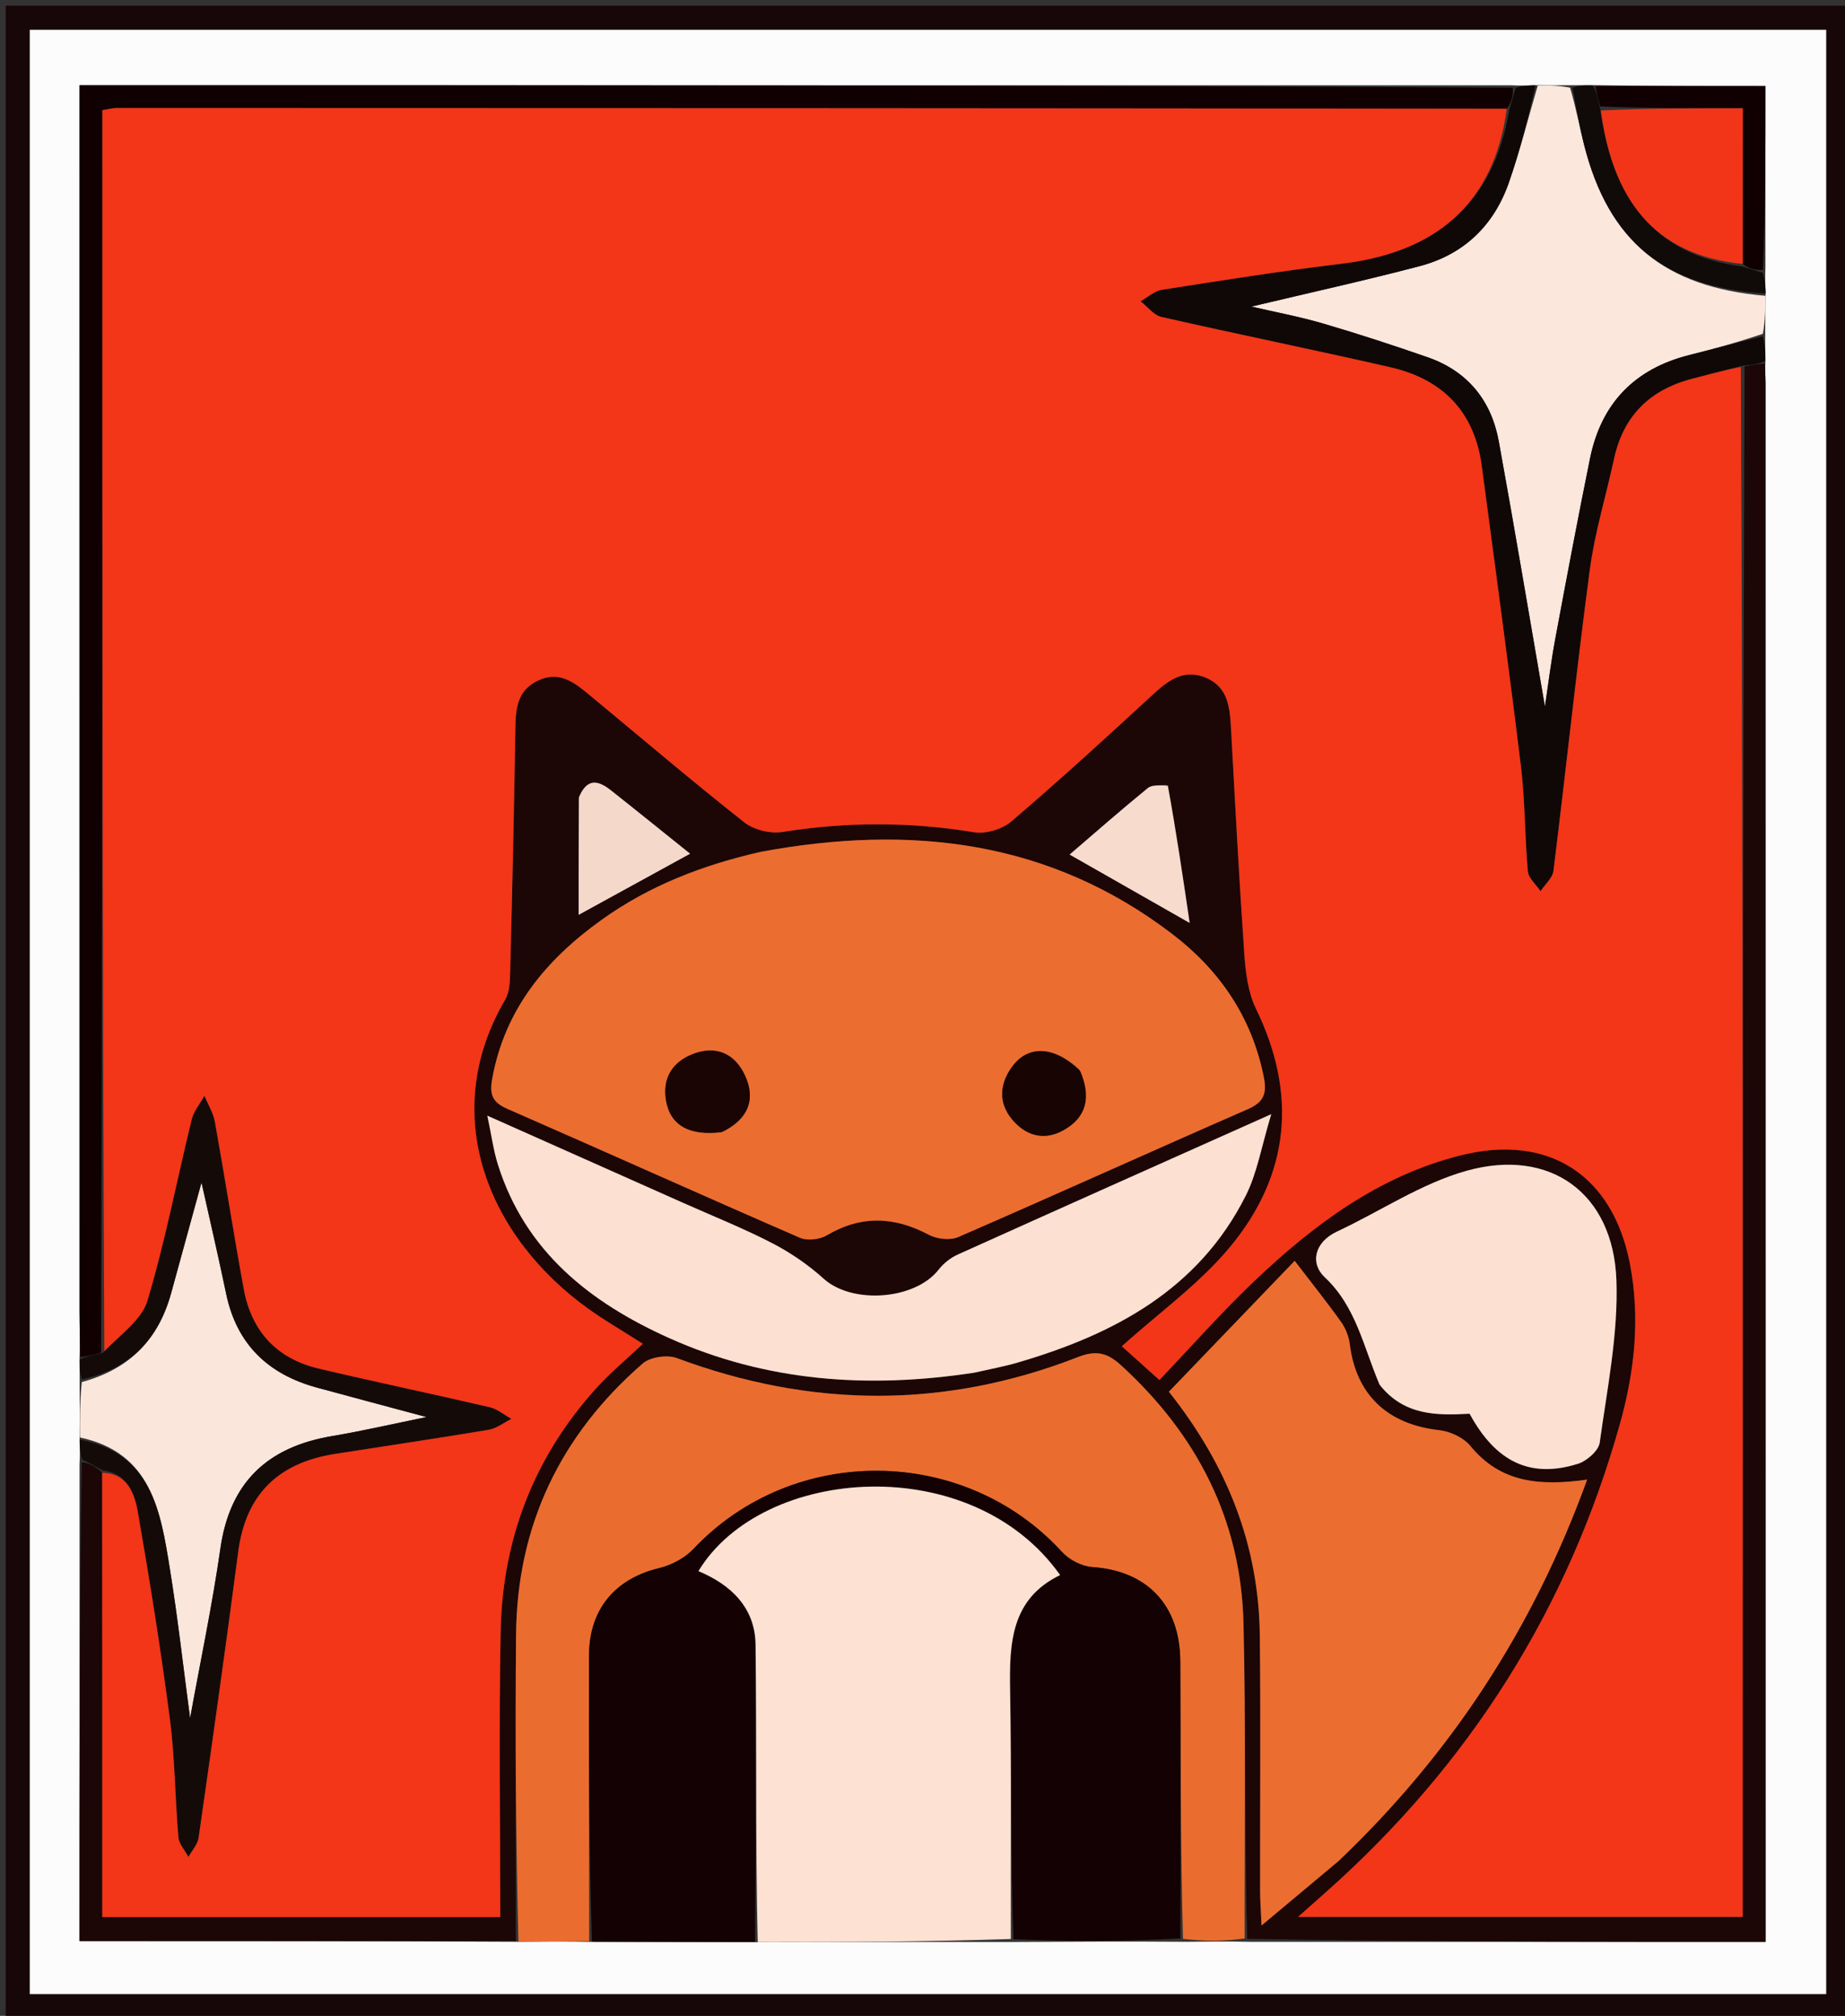 <svg version="1.1" id="Layer_1" xmlns="http://www.w3.org/2000/svg" xmlns:xlink="http://www.w3.org/1999/xlink" x="0px" y="0px"
	 width="100%" viewBox="0 0 325 355" enable-background="new 0 0 325 355" xml:space="preserve">
<rect x="0" y="0" width="325" height="355" fill="#333333" stroke="none"/>
<path fill="#180709" opacity="1" stroke="none" 
	d="
M1,89 
	C1,59.333 1,30.167 1,1 
	C109.333,1 217.667,1 326,1 
	C326,119.333 326,237.667 326,356 
	C217.667,356 109.333,356 1,356 
	C1,267.167 1,178.333 1,89 
M321.684,142.5 
	C321.684,96.759 321.684,51.017 321.684,5.248 
	C215.836,5.248 110.584,5.248 5.248,5.248 
	C5.248,120.738 5.248,235.988 5.248,351.169 
	C110.741,351.169 215.993,351.169 321.684,351.169 
	C321.684,281.739 321.684,212.62 321.684,142.5 
z"/>
<path fill="#FDFCFC" opacity="1" stroke="none" 
	d="
M321.684,143.001 
	C321.684,212.62 321.684,281.739 321.684,351.169 
	C215.993,351.169 110.741,351.169 5.248,351.169 
	C5.248,235.988 5.248,120.738 5.248,5.248 
	C110.584,5.248 215.836,5.248 321.684,5.248 
	C321.684,51.017 321.684,96.759 321.684,143.001 
M310.984,47.066 
	C310.984,36.399 310.984,25.732 310.984,15.154 
	C300.517,15.154 290.762,15.154 280.231,14.995 
	C279.175,15.011 278.119,15.026 276.179,15.007 
	C274.411,15.029 272.643,15.05 270.097,15.007 
	C269.063,15.057 268.028,15.107 266.067,15.016 
	C182.072,15.016 98.076,15.016 14.005,15.016 
	C14.005,87.489 14.004,159.251 14.012,231.014 
	C14.012,233.674 14.108,236.334 14,239.762 
	C14.021,240.807 14.042,241.852 14.024,243.826 
	C14.044,246.934 14.063,250.041 14.017,253.921 
	C14.061,254.948 14.106,255.975 14.003,257.929 
	C14.003,285.857 14.003,313.785 14.003,341.83 
	C39.95,341.83 65.403,341.83 91.789,341.962 
	C95.789,341.925 99.788,341.888 104.758,341.986 
	C114.175,341.985 123.592,341.983 133.942,342.03 
	C148.666,341.998 163.39,341.965 179.035,341.993 
	C188.663,341.939 198.291,341.885 208.847,341.963 
	C212.316,341.918 215.786,341.872 220.152,341.965 
	C250.392,341.965 280.632,341.965 311.008,341.965 
	C311.008,340.357 311.008,339.368 311.008,338.38 
	C311.008,248.082 311.009,157.783 311.001,67.485 
	C311.001,66.323 310.9,65.161 310.995,63.213 
	C310.959,61.882 310.922,60.55 310.948,58.327 
	C310.971,56.25 310.994,54.174 311.018,51.272 
	C310.96,50.179 310.903,49.086 310.984,47.066 
z"/>
<path fill="#1C0606" opacity="1" stroke="none" 
	d="
M310.845,63.999 
	C310.9,65.161 311.001,66.323 311.001,67.485 
	C311.009,157.783 311.008,248.082 311.008,338.38 
	C311.008,339.368 311.008,340.357 311.008,341.965 
	C280.632,341.965 250.392,341.965 219.698,341.438 
	C219.206,322.585 219.474,304.253 219.047,285.937 
	C218.621,267.674 210.862,252.63 197.403,240.37 
	C195.013,238.194 193.022,237.765 189.91,238.978 
	C166.406,248.146 142.844,247.957 119.219,239.163 
	C117.524,238.532 114.537,238.97 113.207,240.126 
	C98.747,252.69 91.075,268.606 90.904,287.851 
	C90.743,305.842 90.861,323.836 90.857,341.83 
	C65.403,341.83 39.95,341.83 14.003,341.83 
	C14.003,313.785 14.003,285.857 14.391,257.5 
	C15.844,257.681 16.91,258.291 17.995,259.376 
	C18.015,285.779 18.015,311.707 18.015,337.611 
	C41.729,337.611 64.788,337.611 88.12,337.611 
	C88.12,320.597 87.869,303.943 88.191,287.3 
	C88.505,271.09 94.029,256.686 104.954,244.561 
	C107.454,241.787 110.364,239.382 113.247,236.654 
	C109.633,234.348 106.602,232.595 103.763,230.572 
	C86.09,217.976 77.043,196.419 88.985,176.06 
	C89.834,174.612 89.832,172.55 89.878,170.765 
	C90.239,156.611 90.564,142.455 90.785,128.298 
	C90.839,124.807 91.095,121.607 94.733,119.875 
	C98.685,117.993 101.382,120.362 104.11,122.621 
	C113.082,130.053 121.957,137.608 131.104,144.82 
	C132.781,146.142 135.677,146.86 137.797,146.521 
	C149.098,144.715 160.302,144.707 171.6,146.569 
	C173.663,146.909 176.56,146.028 178.168,144.653 
	C186.645,137.403 194.89,129.876 203.089,122.308 
	C205.822,119.785 208.557,117.751 212.393,119.344 
	C216.27,120.955 216.635,124.495 216.834,128.111 
	C217.563,141.414 218.262,154.72 219.188,168.01 
	C219.415,171.263 219.839,174.763 221.236,177.631 
	C228.574,192.687 227.194,206.938 216.653,219.617 
	C211.229,226.141 204.09,231.238 197.607,237.087 
	C199.489,238.776 201.928,240.966 204.23,243.032 
	C209.991,236.997 215.276,230.992 221.056,225.509 
	C231.532,215.572 242.999,207.035 257.345,203.455 
	C272.82,199.594 284.067,206.945 287.095,222.469 
	C288.961,232.04 287.947,241.468 285.384,250.638 
	C276.278,283.216 258.906,310.708 233.609,333.179 
	C232.103,334.517 230.595,335.852 228.649,337.578 
	C255.361,337.578 281.074,337.578 306.977,337.578 
	C306.977,329.523 306.974,321.864 306.977,314.206 
	C307.002,231.057 307.028,147.908 307.305,64.543 
	C308.652,64.218 309.749,64.109 310.845,63.999 
M133.744,150.042 
	C123.767,152.326 114.365,155.976 105.996,161.97 
	C96.226,168.967 88.946,177.656 86.708,189.938 
	C86.198,192.742 86.71,194.112 89.351,195.267 
	C106.551,202.789 123.67,210.498 140.89,217.976 
	C142.193,218.541 144.371,218.302 145.627,217.561 
	C151.679,213.992 157.51,214.212 163.605,217.453 
	C165.036,218.214 167.369,218.477 168.802,217.855 
	C185.854,210.447 202.786,202.765 219.824,195.326 
	C222.739,194.053 223.186,192.471 222.599,189.563 
	C220.484,179.081 214.818,170.848 206.531,164.511 
	C184.967,148.02 160.528,145.116 133.744,150.042 
M236.018,327.535 
	C255.629,308.844 270.055,286.845 279.582,260.564 
	C271.058,261.777 264.254,261.031 259.049,254.679 
	C257.832,253.194 255.475,252.072 253.524,251.858 
	C244.43,250.86 238.871,245.642 237.771,236.722 
	C237.603,235.365 237.028,233.919 236.235,232.803 
	C233.815,229.399 231.195,226.136 228.059,222.041 
	C220.994,229.39 213.485,237.201 205.9,245.091 
	C216.3,258.201 221.751,272.25 221.92,288.107 
	C222.08,303.088 221.95,318.072 221.967,333.054 
	C221.969,334.637 222.097,336.219 222.224,339.09 
	C227.21,334.928 231.352,331.47 236.018,327.535 
M172.001,241.673 
	C174.428,241.106 176.888,240.653 179.277,239.955 
	C196.207,235.007 211.111,227.125 219.441,210.573 
	C221.468,206.546 222.213,201.874 223.94,196.21 
	C204.364,204.956 186.514,212.908 168.701,220.94 
	C167.433,221.512 166.198,222.491 165.343,223.589 
	C161.167,228.955 150.103,229.716 145.101,225.199 
	C142.39,222.751 139.272,220.607 136.026,218.931 
	C130.877,216.273 125.468,214.117 120.166,211.755 
	C109.024,206.791 97.879,201.833 85.841,196.474 
	C86.583,199.971 86.922,202.585 87.699,205.061 
	C92.51,220.409 103.986,229.414 117.892,235.653 
	C134.915,243.29 152.834,244.609 172.001,241.673 
M243.218,244.138 
	C247.354,249.365 253.223,249.28 258.871,248.963 
	C263.51,257.508 269.606,260.387 277.94,257.79 
	C279.51,257.301 281.595,255.485 281.793,254.053 
	C283.107,244.551 285.07,234.947 284.733,225.45 
	C284.19,210.168 273.1,202.071 258.36,206.177 
	C250.378,208.401 243.158,213.314 235.53,216.878 
	C231.457,218.782 230.789,222.521 233.326,224.9 
	C238.883,230.11 240.127,237.081 243.218,244.138 
M101.929,140.838 
	C101.929,147.717 101.929,154.596 101.929,161.112 
	C108.153,157.699 114.778,154.066 121.564,150.345 
	C116.943,146.641 112.301,142.881 107.613,139.18 
	C105.527,137.533 103.465,136.816 101.929,140.838 
M205.4,138.109 
	C204.308,138.319 202.93,138.177 202.172,138.796 
	C197.502,142.605 192.972,146.586 188.412,150.496 
	C195.506,154.535 202.171,158.329 209.562,162.538 
	C208.337,154.211 207.189,146.407 205.4,138.109 
z"/>
<path fill="#EA6D2F" opacity="1" stroke="none" 
	d="
M91.323,341.896 
	C90.861,323.836 90.743,305.842 90.904,287.851 
	C91.075,268.606 98.747,252.69 113.207,240.126 
	C114.537,238.97 117.524,238.532 119.219,239.163 
	C142.844,247.957 166.406,248.146 189.91,238.978 
	C193.022,237.765 195.013,238.194 197.403,240.37 
	C210.862,252.63 218.621,267.674 219.047,285.937 
	C219.474,304.253 219.206,322.585 219.25,341.369 
	C215.786,341.872 212.316,341.918 208.387,341.44 
	C207.928,324.783 207.996,308.649 207.905,292.516 
	C207.849,282.565 201.964,276.595 192.393,275.971 
	C190.554,275.851 188.351,274.706 187.09,273.327 
	C169.852,254.467 139.689,254.211 122.169,272.766 
	C120.637,274.388 118.28,275.637 116.092,276.162 
	C108.416,278.003 103.793,283.35 103.764,291.456 
	C103.702,308.254 103.772,325.053 103.788,341.852 
	C99.788,341.888 95.789,341.925 91.323,341.896 
z"/>
<path fill="#130103" opacity="1" stroke="none" 
	d="
M104.273,341.919 
	C103.772,325.053 103.702,308.254 103.764,291.456 
	C103.793,283.35 108.416,278.003 116.092,276.162 
	C118.28,275.637 120.637,274.388 122.169,272.766 
	C139.689,254.211 169.852,254.467 187.09,273.327 
	C188.351,274.706 190.554,275.851 192.393,275.971 
	C201.964,276.595 207.849,282.565 207.905,292.516 
	C207.996,308.649 207.928,324.783 207.924,341.374 
	C198.291,341.885 188.663,341.939 178.523,341.501 
	C178.008,326.544 178.187,312.075 177.931,297.613 
	C177.784,289.343 178.107,281.556 186.74,277.379 
	C171.129,255.332 134.255,258.14 123.03,276.684 
	C128.831,279.104 133.018,283.172 133.094,289.646 
	C133.298,307.089 133.067,324.536 133.009,341.982 
	C123.592,341.983 114.175,341.985 104.273,341.919 
z"/>
<path fill="#FDE1D2" opacity="1" stroke="none" 
	d="
M133.476,342.006 
	C133.067,324.536 133.298,307.089 133.094,289.646 
	C133.018,283.172 128.831,279.104 123.03,276.684 
	C134.255,258.14 171.129,255.332 186.74,277.379 
	C178.107,281.556 177.784,289.343 177.931,297.613 
	C178.187,312.075 178.008,326.544 178.062,341.471 
	C163.39,341.965 148.666,341.998 133.476,342.006 
z"/>
<path fill="#FBE7DC" opacity="1" stroke="none" 
	d="
M311.017,52.097 
	C310.994,54.174 310.971,56.25 310.536,58.782 
	C305.951,60.333 301.788,61.469 297.603,62.517 
	C287.94,64.936 282.056,71.032 280.082,80.749 
	C277.935,91.316 275.936,101.913 273.963,112.514 
	C273.215,116.537 272.719,120.608 272.142,124.436 
	C269.436,108.804 266.842,93.261 264.02,77.758 
	C262.704,70.528 258.531,65.361 251.473,62.911 
	C245.377,60.796 239.239,58.784 233.048,56.973 
	C228.856,55.747 224.539,54.946 220.436,53.992 
	C230.429,51.61 240.307,49.436 250.081,46.869 
	C257.835,44.831 263.15,39.719 265.783,32.176 
	C267.742,26.566 269.196,20.779 270.875,15.071 
	C272.643,15.05 274.411,15.029 276.573,15.435 
	C277.659,19.101 278.244,22.367 279.06,25.574 
	C283.358,42.463 293.178,50.585 311.017,52.097 
z"/>
<path fill="#110002" opacity="1" stroke="none" 
	d="
M14.159,238.995 
	C14.108,236.334 14.012,233.674 14.012,231.014 
	C14.004,159.251 14.005,87.489 14.005,15.016 
	C98.076,15.016 182.072,15.016 266.486,15.437 
	C266.564,16.983 266.224,18.107 265.428,19.154 
	C183.523,19.053 102.072,19.028 20.621,19.019 
	C19.844,19.019 19.067,19.24 18.028,19.396 
	C18.028,92.413 18.028,165.176 17.809,238.211 
	C16.446,238.654 15.302,238.824 14.159,238.995 
z"/>
<path fill="#0F0807" opacity="1" stroke="none" 
	d="
M265.884,19.232 
	C266.224,18.107 266.564,16.983 266.949,15.507 
	C268.028,15.107 269.063,15.057 270.486,15.039 
	C269.196,20.779 267.742,26.566 265.783,32.176 
	C263.15,39.719 257.835,44.831 250.081,46.869 
	C240.307,49.436 230.429,51.61 220.436,53.992 
	C224.539,54.946 228.856,55.747 233.048,56.973 
	C239.239,58.784 245.377,60.796 251.473,62.911 
	C258.531,65.361 262.704,70.528 264.02,77.758 
	C266.842,93.261 269.436,108.804 272.142,124.436 
	C272.719,120.608 273.215,116.537 273.963,112.514 
	C275.936,101.913 277.935,91.316 280.082,80.749 
	C282.056,71.032 287.94,64.936 297.603,62.517 
	C301.788,61.469 305.951,60.333 310.505,59.228 
	C310.922,60.55 310.959,61.882 310.92,63.606 
	C309.749,64.109 308.652,64.218 306.896,64.416 
	C303.513,65.24 300.796,66.002 298.064,66.709 
	C290.602,68.641 285.942,73.253 284.3,80.865 
	C282.898,87.364 280.92,93.779 280.045,100.345 
	C277.696,117.985 275.841,135.69 273.645,153.351 
	C273.487,154.623 272.154,155.749 271.367,156.943 
	C270.592,155.781 269.25,154.672 269.138,153.45 
	C268.575,147.318 268.66,141.118 267.919,135.014 
	C265.775,117.357 263.355,99.734 261.023,82.1 
	C259.758,72.534 254.15,66.793 244.95,64.685 
	C231.526,61.609 218.023,58.873 204.594,55.818 
	C203.227,55.507 202.132,54.006 200.911,53.057 
	C202.163,52.36 203.349,51.24 204.678,51.033 
	C215.191,49.392 225.705,47.712 236.268,46.453 
	C252.792,44.484 263.124,36.045 265.884,19.232 
z"/>
<path fill="#FAE6DB" opacity="1" stroke="none" 
	d="
M14.082,253.149 
	C14.063,250.041 14.044,246.934 14.411,243.391 
	C23.076,241.035 27.958,235.699 30.162,227.672 
	C31.975,221.071 33.786,214.469 35.495,208.238 
	C36.905,214.573 38.453,221.189 39.838,227.839 
	C41.695,236.748 47.234,242.017 55.818,244.361 
	C62.248,246.115 68.69,247.823 75.134,249.554 
	C69.543,250.691 64.045,251.967 58.49,252.904 
	C47.156,254.815 40.499,261 38.827,272.681 
	C37.399,282.654 35.308,292.533 33.484,302.592 
	C32.296,293.696 31.32,284.948 29.919,276.268 
	C28.288,266.156 26.702,255.819 14.082,253.149 
z"/>
<path fill="#140B09" opacity="1" stroke="none" 
	d="
M14.05,253.535 
	C26.702,255.819 28.288,266.156 29.919,276.268 
	C31.32,284.948 32.296,293.696 33.484,302.592 
	C35.308,292.533 37.399,282.654 38.827,272.681 
	C40.499,261 47.156,254.815 58.49,252.904 
	C64.045,251.967 69.543,250.691 75.134,249.554 
	C68.69,247.823 62.248,246.115 55.818,244.361 
	C47.234,242.017 41.695,236.748 39.838,227.839 
	C38.453,221.189 36.905,214.573 35.495,208.238 
	C33.786,214.469 31.975,221.071 30.162,227.672 
	C27.958,235.699 23.076,241.035 14.43,242.926 
	C14.042,241.852 14.021,240.807 14.079,239.379 
	C15.302,238.824 16.446,238.654 18.158,238.22 
	C21.221,235.013 24.962,232.441 25.976,229.053 
	C29.113,218.58 31.162,207.784 33.767,197.146 
	C34.131,195.661 35.244,194.36 36.011,192.974 
	C36.641,194.503 37.568,195.979 37.855,197.571 
	C39.62,207.376 41.142,217.226 42.942,227.025 
	C44.305,234.446 48.757,239.275 56.14,241.018 
	C66.156,243.382 76.234,245.482 86.257,247.819 
	C87.619,248.136 88.815,249.171 90.087,249.873 
	C88.759,250.532 87.492,251.555 86.093,251.79 
	C77.082,253.302 68.04,254.628 59.013,256.043 
	C49.118,257.593 43.3,263.078 41.968,273.25 
	C39.767,290.057 37.394,306.841 34.991,323.621 
	C34.819,324.817 33.81,325.893 33.19,327.025 
	C32.578,325.869 31.529,324.75 31.426,323.549 
	C30.825,316.585 30.814,309.554 29.911,302.636 
	C28.323,290.454 26.378,278.313 24.267,266.21 
	C23.681,262.851 22.306,259.404 17.976,258.9 
	C16.91,258.291 15.844,257.681 14.464,257.037 
	C14.106,255.975 14.061,254.948 14.05,253.535 
z"/>
<path fill="#110002" opacity="1" stroke="none" 
	d="
M281.007,15.154 
	C290.762,15.154 300.517,15.154 310.984,15.154 
	C310.984,25.732 310.984,36.399 310.557,47.533 
	C309.079,47.648 308.026,47.296 306.986,46.48 
	C306.998,37.114 306.998,28.214 306.998,19.062 
	C298.239,19.062 290.128,19.062 281.883,18.747 
	C281.501,17.34 281.254,16.247 281.007,15.154 
z"/>
<path fill="#100A09" opacity="1" stroke="none" 
	d="
M306.974,46.945 
	C308.026,47.296 309.079,47.648 310.488,47.997 
	C310.903,49.086 310.96,50.179 311.017,51.684 
	C293.178,50.585 283.358,42.463 279.06,25.574 
	C278.244,22.367 277.659,19.101 277.015,15.452 
	C278.119,15.026 279.175,15.011 280.619,15.075 
	C281.254,16.247 281.501,17.34 281.859,19.14 
	C284.007,34.69 291.051,44.914 306.974,46.945 
z"/>
<path fill="#F33518" opacity="1" stroke="none" 
	d="
M17.995,259.376 
	C22.306,259.404 23.681,262.851 24.267,266.21 
	C26.378,278.313 28.323,290.454 29.911,302.636 
	C30.814,309.554 30.825,316.585 31.426,323.549 
	C31.529,324.75 32.578,325.869 33.19,327.025 
	C33.81,325.893 34.819,324.817 34.991,323.621 
	C37.394,306.841 39.767,290.057 41.968,273.25 
	C43.3,263.078 49.118,257.593 59.013,256.043 
	C68.04,254.628 77.082,253.302 86.093,251.79 
	C87.492,251.555 88.759,250.532 90.087,249.873 
	C88.815,249.171 87.619,248.136 86.257,247.819 
	C76.234,245.482 66.156,243.382 56.14,241.018 
	C48.757,239.275 44.305,234.446 42.942,227.025 
	C41.142,217.226 39.62,207.376 37.855,197.571 
	C37.568,195.979 36.641,194.503 36.011,192.974 
	C35.244,194.36 34.131,195.661 33.767,197.146 
	C31.162,207.784 29.113,218.58 25.976,229.053 
	C24.962,232.441 21.221,235.013 18.378,237.948 
	C18.028,165.176 18.028,92.413 18.028,19.396 
	C19.067,19.24 19.844,19.019 20.621,19.019 
	C102.072,19.028 183.523,19.053 265.428,19.154 
	C263.124,36.045 252.792,44.484 236.268,46.453 
	C225.705,47.712 215.191,49.392 204.678,51.033 
	C203.349,51.24 202.163,52.36 200.911,53.057 
	C202.132,54.006 203.227,55.507 204.594,55.818 
	C218.023,58.873 231.526,61.609 244.95,64.685 
	C254.15,66.793 259.758,72.534 261.023,82.1 
	C263.355,99.734 265.775,117.357 267.919,135.014 
	C268.66,141.118 268.575,147.318 269.138,153.45 
	C269.25,154.672 270.592,155.781 271.367,156.943 
	C272.154,155.749 273.487,154.623 273.645,153.351 
	C275.841,135.69 277.696,117.985 280.045,100.345 
	C280.92,93.779 282.898,87.364 284.3,80.865 
	C285.942,73.253 290.602,68.641 298.064,66.709 
	C300.796,66.002 303.513,65.24 306.646,64.631 
	C307.028,147.908 307.002,231.057 306.977,314.206 
	C306.974,321.864 306.977,329.523 306.977,337.578 
	C281.074,337.578 255.361,337.578 228.649,337.578 
	C230.595,335.852 232.103,334.517 233.609,333.179 
	C258.906,310.708 276.278,283.216 285.384,250.638 
	C287.947,241.468 288.961,232.04 287.095,222.469 
	C284.067,206.945 272.82,199.594 257.345,203.455 
	C242.999,207.035 231.532,215.572 221.056,225.509 
	C215.276,230.992 209.991,236.997 204.23,243.032 
	C201.928,240.966 199.489,238.776 197.607,237.087 
	C204.09,231.238 211.229,226.141 216.653,219.617 
	C227.194,206.938 228.574,192.687 221.236,177.631 
	C219.839,174.763 219.415,171.263 219.188,168.01 
	C218.262,154.72 217.563,141.414 216.834,128.111 
	C216.635,124.495 216.27,120.955 212.393,119.344 
	C208.557,117.751 205.822,119.785 203.089,122.308 
	C194.89,129.876 186.645,137.403 178.168,144.653 
	C176.56,146.028 173.663,146.909 171.6,146.569 
	C160.302,144.707 149.098,144.715 137.797,146.521 
	C135.677,146.86 132.781,146.142 131.104,144.82 
	C121.957,137.608 113.082,130.053 104.11,122.621 
	C101.382,120.362 98.685,117.993 94.733,119.875 
	C91.095,121.607 90.839,124.807 90.785,128.298 
	C90.564,142.455 90.239,156.611 89.878,170.765 
	C89.832,172.55 89.834,174.612 88.985,176.06 
	C77.043,196.419 86.09,217.976 103.763,230.572 
	C106.602,232.595 109.633,234.348 113.247,236.654 
	C110.364,239.382 107.454,241.787 104.954,244.561 
	C94.029,256.686 88.505,271.09 88.191,287.3 
	C87.869,303.943 88.12,320.597 88.12,337.611 
	C64.788,337.611 41.729,337.611 18.015,337.611 
	C18.015,311.707 18.015,285.779 17.995,259.376 
z"/>
<path fill="#EC6D30" opacity="1" stroke="none" 
	d="
M134.164,149.986 
	C160.528,145.116 184.967,148.02 206.531,164.511 
	C214.818,170.848 220.484,179.081 222.599,189.563 
	C223.186,192.471 222.739,194.053 219.824,195.326 
	C202.786,202.765 185.854,210.447 168.802,217.855 
	C167.369,218.477 165.036,218.214 163.605,217.453 
	C157.51,214.212 151.679,213.992 145.627,217.561 
	C144.371,218.302 142.193,218.541 140.89,217.976 
	C123.67,210.498 106.551,202.789 89.351,195.267 
	C86.71,194.112 86.198,192.742 86.708,189.938 
	C88.946,177.656 96.226,168.967 105.996,161.97 
	C114.365,155.976 123.767,152.326 134.164,149.986 
M190.107,188.343 
	C185.658,184.176 181.071,183.972 178.223,187.947 
	C176.064,190.961 175.882,194.255 178.293,197.139 
	C180.633,199.937 183.809,200.944 187.21,199.101 
	C191.399,196.831 192.248,193.268 190.107,188.343 
M127.482,199.216 
	C131.75,197.063 133.219,193.65 131.2,189.341 
	C129.427,185.559 126.15,184.056 122.09,185.613 
	C118.393,187.03 116.635,189.929 117.343,193.896 
	C118.11,198.192 121.466,200.099 127.482,199.216 
z"/>
<path fill="#EC6D30" opacity="1" stroke="none" 
	d="
M235.756,327.774 
	C231.352,331.47 227.21,334.928 222.224,339.09 
	C222.097,336.219 221.969,334.637 221.967,333.054 
	C221.95,318.072 222.08,303.088 221.92,288.107 
	C221.751,272.25 216.3,258.201 205.9,245.091 
	C213.485,237.201 220.994,229.39 228.059,222.041 
	C231.195,226.136 233.815,229.399 236.235,232.803 
	C237.028,233.919 237.603,235.365 237.771,236.722 
	C238.871,245.642 244.43,250.86 253.524,251.858 
	C255.475,252.072 257.832,253.194 259.049,254.679 
	C264.254,261.031 271.058,261.777 279.582,260.564 
	C270.055,286.845 255.629,308.844 235.756,327.774 
z"/>
<path fill="#FCE0D1" opacity="1" stroke="none" 
	d="
M171.575,241.747 
	C152.834,244.609 134.915,243.29 117.892,235.653 
	C103.986,229.414 92.51,220.409 87.699,205.061 
	C86.922,202.585 86.583,199.971 85.841,196.474 
	C97.879,201.833 109.024,206.791 120.166,211.755 
	C125.468,214.117 130.877,216.273 136.026,218.931 
	C139.272,220.607 142.39,222.751 145.101,225.199 
	C150.103,229.716 161.167,228.955 165.343,223.589 
	C166.198,222.491 167.433,221.512 168.701,220.94 
	C186.514,212.908 204.364,204.956 223.94,196.21 
	C222.213,201.874 221.468,206.546 219.441,210.573 
	C211.111,227.125 196.207,235.007 179.277,239.955 
	C176.888,240.653 174.428,241.106 171.575,241.747 
z"/>
<path fill="#FCE1D2" opacity="1" stroke="none" 
	d="
M243,243.827 
	C240.127,237.081 238.883,230.11 233.326,224.9 
	C230.789,222.521 231.457,218.782 235.53,216.878 
	C243.158,213.314 250.378,208.401 258.36,206.177 
	C273.1,202.071 284.19,210.168 284.733,225.45 
	C285.07,234.947 283.107,244.551 281.793,254.053 
	C281.595,255.485 279.51,257.301 277.94,257.79 
	C269.606,260.387 263.51,257.508 258.871,248.963 
	C253.223,249.28 247.354,249.365 243,243.827 
z"/>
<path fill="#F4D9CB" opacity="1" stroke="none" 
	d="
M101.974,140.412 
	C103.465,136.816 105.527,137.533 107.613,139.18 
	C112.301,142.881 116.943,146.641 121.564,150.345 
	C114.778,154.066 108.153,157.699 101.929,161.112 
	C101.929,154.596 101.929,147.717 101.974,140.412 
z"/>
<path fill="#F7DBCD" opacity="1" stroke="none" 
	d="
M205.72,138.356 
	C207.189,146.407 208.337,154.211 209.562,162.538 
	C202.171,158.329 195.506,154.535 188.412,150.496 
	C192.972,146.586 197.502,142.605 202.172,138.796 
	C202.93,138.177 204.308,138.319 205.72,138.356 
z"/>
<path fill="#F23518" opacity="1" stroke="none" 
	d="
M306.986,46.48 
	C291.051,44.914 284.007,34.69 281.993,19.454 
	C290.128,19.062 298.239,19.062 306.998,19.062 
	C306.998,28.214 306.998,37.114 306.986,46.48 
z"/>
<path fill="#190404" opacity="1" stroke="none" 
	d="
M190.297,188.654 
	C192.248,193.268 191.399,196.831 187.21,199.101 
	C183.809,200.944 180.633,199.937 178.293,197.139 
	C175.882,194.255 176.064,190.961 178.223,187.947 
	C181.071,183.972 185.658,184.176 190.297,188.654 
z"/>
<path fill="#1B0504" opacity="1" stroke="none" 
	d="
M127.131,199.382 
	C121.466,200.099 118.11,198.192 117.343,193.896 
	C116.635,189.929 118.393,187.03 122.09,185.613 
	C126.15,184.056 129.427,185.559 131.2,189.341 
	C133.219,193.65 131.75,197.063 127.131,199.382 
z"/>
</svg>